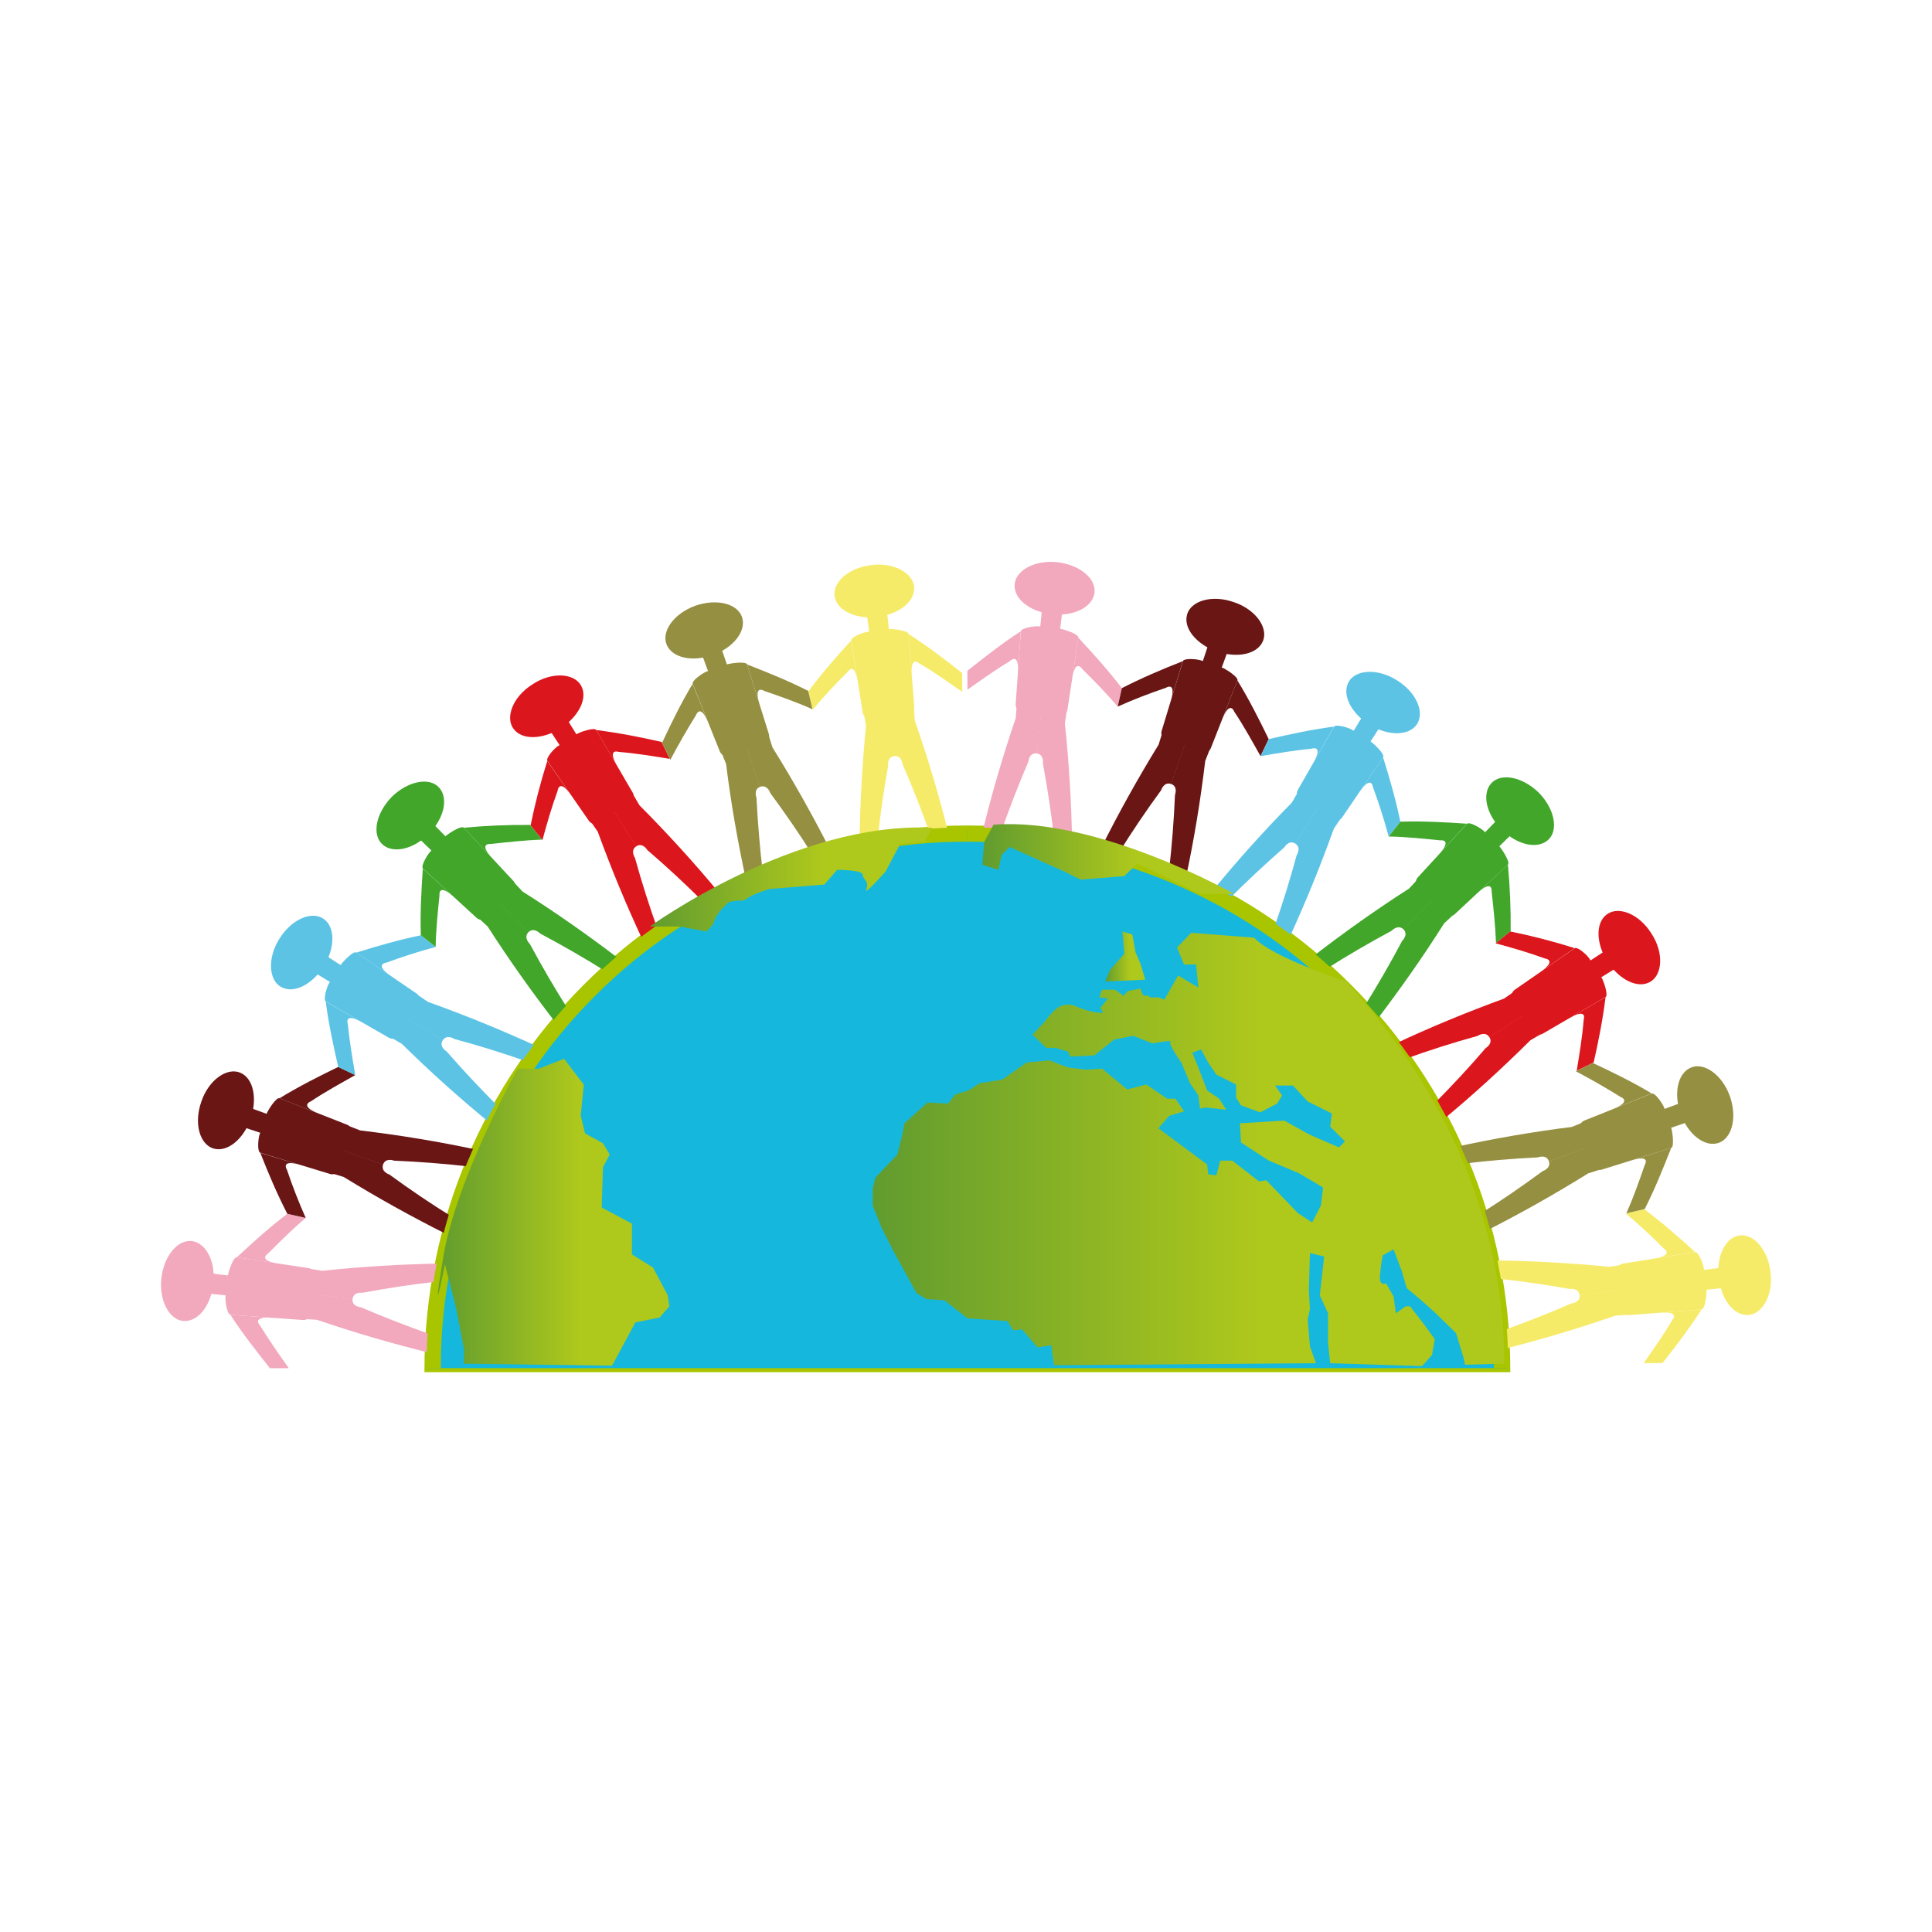 <svg:svg xmlns:dc="http://purl.org/dc/elements/1.1/" xmlns:ns2="http://web.resource.org/cc/" xmlns:rdf="http://www.w3.org/1999/02/22-rdf-syntax-ns#" xmlns:svg="http://www.w3.org/2000/svg" enable-background="new 0 0 415.703 213.055" height="491.291" id="Calque_1" version="1.1" viewBox="-38.105 -135.356 491.291 491.291" width="491.291" x="0px" y="0px" xml:space="preserve">
<svg:g>
	<svg:path d="m345.44 213.06c0-76.208-61.584-137.99-137.55-137.99s-137.55 61.78-137.55 137.99h275.1z" fill="#15B8DC" stroke="#A8C500" stroke-width="1.025" />
	<svg:g>
		<svg:g>
			<svg:g>
				<svg:g>
					<svg:g enable-background="new    " fill="#F6EB68">
						<svg:path d="m404.06 178.83c-3.582 0.648-5.74 5.49-5.139 10.861 0.727 5.355 3.813 9.566 7.539 9.348 3.598-0.207 6.434-5.117 5.656-10.914-0.66-5.81-4.42-9.95-8.06-9.3z" />
						<svg:polygon points="393.57 187.8 394.2 192.78 400.33 192.14 399.68 186.99" />
						<svg:path d="m374.65 185.95c-0.908 0.145-1.48 0.895-1.393 1.693 0.373 3.371 0.971 6.721 1.168 10.111 0.061 0.799 0.844 1.391 1.748 1.32l18.434-1.461c0.893-0.063 1.363-4.098 1.23-5.002l-0.703-5.559c-0.105-0.904-1.279-4.152-2.219-3.996l-18.27 2.9z" />
						<svg:path d="m394.6 197.61c-3.076 4.789-6.516 9.336-9.936 13.635l-4.795 0.035c2.424-3.494 5.051-7.148 7.244-10.938 0.002 0.01 2.297-2.324-3.166-1.889l10.67-0.84z" />
						<svg:path d="m392.94 183.02c-4.266-3.9-8.467-7.553-12.943-10.889l-4.664 1.106c3.34 2.785 6.527 5.76 9.654 8.908 0-0.01 2.814 1.709-2.596 2.58l10.55-1.71z" />
						<svg:path d="m375.48 198.99l-2.867 0.229c-9.555 3.307-19.086 6.164-28.859 8.596-0.004-1.555-0.09-3.104-0.24-4.645 6.002-2.127 12.064-4.494 17.979-7.076 0 0 2.324-0.176 2.072-2.139l11.291-1.336c0.31 2.11 0.48 4.24 0.63 6.37z" />
						<svg:path d="m374.02 186.34l-2.842 0.443c-10.102-0.99-20.129-1.533-30.055-1.635l0.801 4.564c6.422 0.652 12.742 1.561 19.086 2.701 0 0 2.301-0.367 2.549 1.596l11.295-1.322c-0.29-2.11-0.51-4.23-0.84-6.34z" />
					</svg:g>
					<svg:g enable-background="new    " fill="#F2A8BD">
						<svg:path d="m219.9 13.351c-0.188 3.7 4.051 6.88 9.434 7.468 5.381 0.643 10.232-1.66 10.85-5.219 0.631-3.673-3.566-7.295-9.387-7.988-5.81-0.636-10.71 2.109-10.89 5.739z" />
						<svg:path d="m226.28 25.581c1.672 0.133 3.332 0.396 4.998 0.59l0.762-6.118c-1.723-0.201-3.438-0.47-5.164-0.608l-0.6 6.136z" />
						<svg:path d="m220.17 43.658c-0.064 0.906 0.535 1.689 1.338 1.75 3.402 0.183 6.77 0.693 10.148 1.109 0.799 0.101 1.557-0.544 1.693-1.442l2.754-18.286c0.145-0.897-3.713-2.135-4.621-2.249-1.859-0.208-3.711-0.529-5.58-0.637-0.91-0.072-4.352 0.403-4.41 1.31l-1.32 18.445z" />
						<svg:path d="m236.1 26.789c3.947 4.28 7.676 8.369 11.063 12.851l-1.059 4.677c-2.82-3.354-5.861-6.407-9.035-9.585 0.008 0.006-1.742-2.826-2.561 2.624l1.6-10.567z" />
						<svg:path d="m221.46 25.177c-4.764 3.079-9.294 6.67-13.566 10.045l0.014 4.795c3.479-2.445 7.115-5.037 10.895-7.343-0.01 0 2.307-2.304 1.928 3.162l0.73-10.659z" />
						<svg:path d="m233.11 45.734l-0.428 2.845c1.063 10.064 1.664 20.144 1.834 30.078l-4.58-0.816c-0.695-6.439-1.664-12.662-2.84-19.061 0 0 0.355-2.303-1.615-2.555l1.256-11.301 6.37 0.81z" />
						<svg:path d="m220.41 44.363l-0.213 2.869c-3.255 9.505-6.07 19.157-8.451 28.913 1.557 0.056 3.121 0.024 4.667 0.193 2.099-6.014 4.427-12.021 6.987-18.01 0 0.007 0.168-2.355 2.137-2.09l1.27-11.298c-2.14-0.326-4.28-0.379-6.41-0.577z" />
					</svg:g>
					<svg:g enable-background="new    " fill="#691615">
						<svg:path d="m263.75 20.941c-0.986 3.51 2.441 7.566 7.557 9.381 5.146 1.711 10.313 0.769 11.748-2.673 1.393-3.329-1.813-8.017-7.383-9.877-5.55-1.96-10.93-0.386-11.93 3.169z" />
						<svg:polygon points="267.25 34.3 272.02 35.919 274.13 30.125 269.2 28.451" />
						<svg:path d="m257.29 50.505c-0.268 0.879 0.156 1.729 0.918 1.993 3.205 1.143 6.49 2.068 9.631 3.386 0.748 0.295 1.625-0.15 1.959-0.995l6.762-17.211c0.336-0.833-3.109-3.013-3.977-3.303l-5.326-1.807c-0.863-0.306-4.313-0.665-4.582 0.246l-5.38 17.691z" />
						<svg:path d="m276.56 37.678c2.979 4.86 5.563 9.985 7.953 14.915l-2.074 4.323c-2.092-3.697-4.242-7.659-6.693-11.313 0.01 0.003-1.092-3.082-3.092 2.02l3.9-9.945z" />
						<svg:path d="m262.66 32.774c-5.385 2.112-10.525 4.308-15.492 6.866l-1.045 4.68c3.973-1.778 8.059-3.36 12.266-4.781-0.01-0.003 2.773-1.779 1.191 3.466l3.08-10.231z" />
						<svg:path d="m269.42 55.476l-1.049 2.679c-1.195 10.014-2.818 19.882-4.918 29.713-1.406-0.652-2.818-1.296-4.275-1.827 0.717-6.325 1.238-12.797 1.504-19.259 0 0 0.859-2.167-1.021-2.802l3.74-10.737c2.04 0.646 4.03 1.438 6.02 2.233z" />
						<svg:path d="m257.37 51.24l-0.846 2.75c-5.314 8.65-10.191 17.415-14.633 26.312l4.471 1.274c3.4-5.485 6.986-10.779 10.791-15.98 0.002 0 0.676-2.229 2.557-1.593l3.752-10.732c-2.03-0.673-4.04-1.412-6.09-2.031z" />
					</svg:g>
					<svg:g enable-background="new    " fill="#5CC3E5">
						<svg:path d="m304.83 38.085c-1.779 3.264 0.691 7.925 5.266 10.831 4.604 2.862 9.926 2.962 12.035 0.005 2.15-3.019-0.008-8.172-4.988-11.271-4.95-3.138-10.59-2.746-12.32 0.435z" />
						<svg:polygon points="305.29 51.859 309.53 54.57 312.87 49.389 308.49 46.59" />
						<svg:path d="m291.93 65.506c-0.449 0.789-0.248 1.753 0.449 2.154 2.992 1.629 5.781 3.592 8.67 5.393 0.684 0.422 1.619 0.21 2.135-0.543l10.416-15.28c0.547-0.791-2.414-3.542-3.182-4.041-1.582-1.001-3.141-2.042-4.748-3.004-0.791-0.458-4.105-1.518-4.551-0.726l-9.19 16.047z" />
						<svg:path d="m313.6 57.229c1.732 5.522 3.258 10.895 4.396 16.363l-2.98 3.757c-1.119-4.206-2.461-8.37-3.992-12.542 0.008 0.005-0.359-3.278-3.443 1.251l6.01-8.829z" />
						<svg:path d="m301.11 49.414c-5.641 0.727-11.266 1.952-16.596 3.179l-2.063 4.329c4.203-0.718 8.605-1.469 13.008-1.901-0.008-0.005 3.082-1.081 0.369 3.681l5.28-9.288z" />
						<svg:path d="m302.69 72.996l-1.617 2.378c-3.43 9.558-7.217 18.845-11.377 27.883l-3.797-2.701c2.15-6.088 4.029-12.188 5.717-18.418 0-0.001 1.318-1.921-0.354-2.994l6.035-9.637 5.39 3.485z" />
						<svg:path d="m291.84 66.245l-1.438 2.493c-7.063 7.168-13.771 14.629-20.133 22.398 1.377 0.713 2.779 1.38 4.102 2.194 4.494-4.511 9.211-8.938 14.104-13.204 0 0 1.156-2.023 2.826-0.949l6.045-9.629c-1.77-1.194-3.64-2.231-5.5-3.303z" />
					</svg:g>
					<svg:g enable-background="new    " fill="#41A62A">
						<svg:path d="m341.05 63.895c-2.383 2.711-1.154 7.957 2.75 11.708 3.795 3.862 9 5.1 11.746 2.645 2.725-2.435 1.719-7.902-2.387-12.077-4.22-4.062-9.65-5.076-12.11-2.276z" />
						<svg:path d="m338.41 77.461c1.209 1.161 2.443 2.299 3.58 3.533l4.4-4.317c-1.176-1.273-2.447-2.45-3.697-3.649l-4.28 4.433z" />
						<svg:path d="m322.42 87.77c-0.613 0.67-0.637 1.663-0.055 2.219 2.482 2.33 4.936 4.69 7.24 7.198 0.555 0.582 1.545 0.553 2.209-0.065l13.527-12.608c0.67-0.613-1.549-4.009-2.182-4.669-1.268-1.379-2.656-2.636-4.002-3.937-0.66-0.631-3.621-2.432-4.23-1.759l-12.51 13.621z" />
						<svg:path d="m345.34 84.513c0.531 5.709 0.758 11.363 0.707 16.906l-3.734 3.008c-0.145-4.363-0.635-8.642-1.109-13.133 0.008 0.007 0.328-3.233-3.68 0.505l7.81-7.289z" />
						<svg:path d="m334.93 74.102c-5.783-0.393-11.326-0.689-16.928-0.51l-2.971 3.765c4.381 0.084 8.662 0.529 13.137 0.983 0.004-0.019 3.271-0.409-0.441 3.654l7.2-7.892z" />
						<svg:path d="m331.22 97.49l-2.102 1.963c-5.346 8.469-11.205 16.802-17.248 24.699l-3.057-3.522c3.361-5.393 6.572-10.962 9.623-16.698-0.01 0.008 1.729-1.603 0.32-3.003l8.012-8.068 4.46 4.628z" />
						<svg:path d="m322.17 88.475l-1.951 2.114c-8.475 5.436-16.746 11.313-24.598 17.394l3.523 3.056c5.418-3.445 10.918-6.633 16.639-9.721 0 0 1.572-1.718 3.01-0.349l8.021-8.058-4.64-4.437z" />
					</svg:g>
					<svg:g enable-background="new    " fill="#DC161D">
						<svg:path d="m370.53 97.139c-2.986 2.164-2.76 7.424 0.092 12.029 3.002 4.51 7.6 6.99 10.865 5.176 3.152-1.744 3.582-7.428 0.344-12.312-3.08-4.987-8.34-7.043-11.29-4.901z" />
						<svg:polygon points="364.98 109.77 367.7 114.01 372.94 110.77 370.14 106.39" />
						<svg:path d="m347.1 116.32c-0.746 0.519-0.973 1.469-0.508 2.124 1.846 2.855 3.75 5.679 5.461 8.618 0.4 0.696 1.361 0.892 2.148 0.436l15.977-9.31c0.779-0.445-0.543-4.303-1.086-5.042l-3.029-4.728c-0.459-0.793-3.004-3.162-3.764-2.629l-15.2 10.53z" />
						<svg:path d="m370.18 118.19c-0.705 5.667-1.803 11.26-3.029 16.63l-4.307 2.105c0.68-4.21 1.432-8.639 1.773-13.02 0.004 0.009 1.063-3.098-3.67-0.337l9.24-5.37z" />
						<svg:path d="m362.31 105.74c-5.467-1.724-10.932-3.131-16.373-4.237l-3.725 3.018c4.158 1.118 8.416 2.354 12.563 3.868-0.006-0.009 3.268 0.332-1.23 3.463l8.76-6.11z" />
						<svg:path d="m353.55 127.72l-2.484 1.45c-7.188 7.136-14.521 13.842-22.281 20.263-0.672-1.397-1.439-2.744-2.23-4.079 4.477-4.515 8.957-9.304 13.113-14.172 0 0 2.018-1.167 0.945-2.837l9.596-6.103c1.16 1.8 2.29 3.61 3.33 5.48z" />
						<svg:path d="m346.71 116.95l-2.369 1.633c-9.543 3.49-18.727 7.277-27.813 11.548 0.994 1.195 1.811 2.521 2.732 3.768 6.039-2.164 12.211-4.139 18.391-5.838 0 0 1.914-1.329 2.982 0.342l9.602-6.091c-1.17-1.79-2.24-3.65-3.52-5.36z" />
					</svg:g>
					<svg:g enable-background="new    " fill="#958F42">
						<svg:path d="m391.87 136.12c-3.404 1.452-4.426 6.662-2.59 11.752 1.777 5.113 5.961 8.467 9.432 7.463 3.578-1.036 5.01-6.393 3.084-11.928-1.99-5.51-6.58-8.72-9.92-7.28z" />
						<svg:path d="m383.65 147.2c0.623 1.557 1.104 3.165 1.66 4.746l5.832-1.993c-0.572-1.633-1.072-3.294-1.715-4.902l-5.77 2.14z" />
						<svg:path d="m364.73 149.63c-0.84 0.34-1.285 1.221-0.99 1.967 1.314 3.134 2.342 6.373 3.436 9.587 0.258 0.76 1.17 1.157 2.035 0.888l17.65-5.52c0.869-0.264 0.297-4.269 0.002-5.134-0.621-1.764-1.15-3.562-1.871-5.289-0.332-0.851-2.262-3.736-3.102-3.392l-17.17 6.88z" />
						<svg:path d="m386.86 156.55c-2.123 5.413-4.184 10.549-6.73 15.542l-4.668 1.092c1.777-3.993 3.213-8.059 4.674-12.293-0.002 0.011 1.779-2.797-3.475-1.151l10.2-3.19z" />
						<svg:path d="m381.91 142.7c-4.865-2.923-10.041-5.44-14.998-7.763l-4.299 2.118c3.801 2.005 7.611 4.185 11.396 6.54-0.004-0.009 3.076 1.063-2.004 3.117l9.9-4.02z" />
						<svg:path d="m368.52 162.15l-2.744 0.861c-8.596 5.352-17.391 10.292-26.252 14.778l-1.27-4.457c5.494-3.437 10.668-7.02 15.91-10.871 0-0.001 2.225-0.689 1.592-2.564l10.711-3.816 2.05 6.07z" />
						<svg:path d="m364.2 150.16l-2.672 1.065c-9.959 1.24-19.906 2.969-29.678 5.113 0.609 1.42 1.336 2.791 1.863 4.244 6.316-0.758 12.73-1.303 19.23-1.627-0.014 0.005 2.199-0.885 2.816 0.996l10.715-3.804c-0.64-2.03-1.52-3.98-2.28-5.98z" />
					</svg:g>
				</svg:g>
				<svg:path d="m207.89 78.676c35.229-0.133 69.84 14.23 94.682 39.219 24.988 24.842 39.352 59.453 39.219 94.681h3.627c0.141-36.168-14.623-71.746-40.281-97.246-25.5-25.658-61.078-40.422-97.246-40.281v3.627z" fill="#A8C500" />
			</svg:g>
			<svg:g>
				<svg:g>
					<svg:g enable-background="new    " fill="#F6EB68">
						<svg:path d="m174.15 16.41c0.648 3.583 5.491 5.74 10.862 5.138 5.356-0.726 9.566-3.811 9.348-7.539-0.208-3.598-5.118-6.433-10.915-5.657-5.81 0.657-9.95 4.419-9.29 8.058z" />
						<svg:polygon points="183.12 26.897 188.1 26.268 187.45 20.138 182.31 20.786" />
						<svg:path d="m181.26 45.82c0.145 0.908 0.895 1.481 1.692 1.394 3.372-0.375 6.721-0.971 10.111-1.168 0.799-0.061 1.391-0.843 1.32-1.748l-1.46-18.434c-0.063-0.893-4.099-1.364-5.002-1.23l-5.558 0.703c-0.906 0.105-4.153 1.279-3.998 2.22l2.9 18.263z" />
						<svg:path d="m192.93 25.863c4.789 3.076 9.336 6.515 13.634 9.936l0.036 4.793c-3.494-2.423-7.148-5.05-10.938-7.244 0.01-0.001-2.324-2.297-1.889 3.166l-0.84-10.651z" />
						<svg:path d="m178.33 27.528c-3.901 4.264-7.554 8.465-10.89 12.942l1.106 4.664c2.785-3.34 5.76-6.528 8.907-9.654-0.01 0.001 1.71-2.814 2.581 2.596l-1.71-10.548z" />
						<svg:path d="m194.3 44.991l0.229 2.868c3.307 9.554 6.163 19.085 8.595 28.859-1.555 0.003-3.103 0.089-4.644 0.239-2.127-6.001-4.493-12.063-7.075-17.977 0 0-0.178-2.324-2.141-2.073l-1.335-11.291c2.13-0.31 4.26-0.481 6.38-0.625z" />
						<svg:path d="m181.66 46.445l0.443 2.843c-0.99 10.1-1.532 20.128-1.634 30.054l4.564-0.801c0.652-6.423 1.561-12.743 2.7-19.087 0.001 0-0.367-2.301 1.596-2.549l-1.322-11.293c-2.12 0.282-4.25 0.503-6.35 0.833z" />
					</svg:g>
					<svg:g enable-background="new    " fill="#F2A8BD">
						<svg:path d="m8.667 200.56c3.7 0.188 6.88-4.049 7.468-9.434 0.643-5.381-1.66-10.232-5.219-10.848-3.673-0.633-7.295 3.564-7.988 9.385-0.636 5.83 2.109 10.72 5.739 10.9z" />
						<svg:path d="m20.897 194.19c0.133-1.67 0.396-3.332 0.59-4.998l-6.117-0.76c-0.201 1.721-0.47 3.436-0.608 5.162l6.135 0.6z" />
						<svg:path d="m38.974 200.3c0.906 0.064 1.689-0.535 1.75-1.336 0.183-3.402 0.693-6.771 1.109-10.15 0.101-0.797-0.545-1.555-1.442-1.691l-18.286-2.756c-0.897-0.143-2.135 3.713-2.249 4.621-0.208 1.861-0.529 3.711-0.637 5.58-0.072 0.91 0.403 4.354 1.31 4.412l18.445 1.33z" />
						<svg:path d="m22.105 184.37c4.279-3.947 8.368-7.676 12.851-11.061l4.677 1.057c-3.354 2.82-6.407 5.861-9.585 9.035 0.007-0.008-2.826 1.742 2.624 2.561l-10.567-1.59z" />
						<svg:path d="m20.494 199.01c3.079 4.764 6.67 9.295 10.045 13.566l4.795-0.014c-2.445-3.479-5.037-7.115-7.343-10.895 0 0.01-2.304-2.305 3.162-1.928l-10.659-0.74z" />
						<svg:path d="m41.051 187.36l2.845 0.428c10.064-1.063 20.144-1.664 30.078-1.834l-0.817 4.58c-6.439 0.695-12.662 1.664-19.061 2.84 0 0-2.302-0.354-2.555 1.615l-11.301-1.256 0.811-6.38z" />
						<svg:path d="m39.679 200.06l2.869 0.213c9.505 3.256 19.157 6.07 28.913 8.451 0.056-1.557 0.024-3.119 0.194-4.666-6.014-2.098-12.022-4.428-18.011-6.988 0.007 0-2.355-0.168-2.09-2.135l-11.298-1.271c-0.325 2.13-0.379 4.28-0.577 6.41z" />
					</svg:g>
					<svg:g enable-background="new    " fill="#691615">
						<svg:path d="m16.257 156.72c3.51 0.985 7.566-2.443 9.381-7.557 1.711-5.148 0.77-10.313-2.673-11.749-3.33-1.393-8.017 1.813-9.877 7.383-1.96 5.55-0.386 10.93 3.169 11.93z" />
						<svg:polygon points="29.616 153.22 31.236 148.44 25.441 146.34 23.768 151.27" />
						<svg:path d="m45.821 163.18c0.879 0.266 1.73-0.158 1.993-0.918 1.143-3.206 2.069-6.491 3.386-9.633 0.295-0.748-0.15-1.625-0.995-1.958l-17.211-6.763c-0.833-0.336-3.013 3.109-3.303 3.979l-1.806 5.326c-0.306 0.862-0.666 4.311 0.246 4.581l17.69 5.38z" />
						<svg:path d="m32.994 143.91c4.859-2.978 9.985-5.563 14.915-7.953l4.323 2.074c-3.697 2.093-7.659 4.243-11.312 6.693 0.003-0.009-3.082 1.092 2.02 3.094l-9.946-3.9z" />
						<svg:path d="m28.09 157.81c2.112 5.385 4.308 10.525 6.866 15.494l4.68 1.045c-1.778-3.975-3.36-8.06-4.782-12.266-0.003 0.009-1.779-2.774 3.467-1.191l-10.231-3.07z" />
						<svg:path d="m50.792 151.05l2.678 1.05c10.015 1.195 19.882 2.819 29.713 4.918-0.652 1.406-1.296 2.817-1.827 4.274-6.325-0.716-12.797-1.237-19.259-1.504 0 0.001-2.167-0.858-2.802 1.022l-10.738-3.74c0.649-2.05 1.44-4.03 2.235-6.02z" />
						<svg:path d="m46.556 163.1l2.75 0.844c8.65 5.316 17.415 10.192 26.311 14.633l1.275-4.471c-5.486-3.4-10.78-6.987-15.981-10.792 0-0.001-2.229-0.676-1.592-2.556l-10.732-3.753c-0.673 2.04-1.411 4.05-2.031 6.1z" />
					</svg:g>
					<svg:g enable-background="new    " fill="#5CC3E5">
						<svg:path d="m33.401 115.64c3.264 1.779 7.925-0.692 10.831-5.266 2.862-4.604 2.961-9.926 0.005-12.035-3.019-2.151-8.172 0.008-11.271 4.987-3.138 4.95-2.746 10.59 0.435 12.32z" />
						<svg:polygon points="47.175 115.18 49.886 110.94 44.704 107.6 41.906 111.98" />
						<svg:path d="m60.822 128.54c0.789 0.45 1.753 0.249 2.154-0.448 1.629-2.992 3.591-5.781 5.393-8.669 0.422-0.686 0.209-1.621-0.543-2.136l-15.28-10.416c-0.791-0.548-3.542 2.414-4.041 3.182-1.001 1.582-2.042 3.141-3.003 4.747-0.458 0.791-1.518 4.105-0.726 4.551l16.046 9.2z" />
						<svg:path d="m52.545 106.87c5.522-1.732 10.896-3.259 16.363-4.396l3.757 2.979c-4.206 1.118-8.37 2.461-12.542 3.991 0.005-0.008-3.278 0.359 1.251 3.443l-8.829-6.01z" />
						<svg:path d="m44.73 119.36c0.727 5.642 1.952 11.266 3.179 16.596l4.329 2.063c-0.718-4.203-1.47-8.604-1.901-13.007-0.005 0.008-1.081-3.081 3.681-0.37l-9.288-5.28z" />
						<svg:path d="m68.311 117.78l2.379 1.619c9.557 3.429 18.845 7.216 27.882 11.376l-2.701 3.797c-6.089-2.151-12.188-4.03-18.418-5.718-0.001 0-1.921-1.318-2.994 0.354l-9.637-6.035 3.489-5.4z" />
						<svg:path d="m61.561 128.62l2.493 1.437c7.167 7.063 14.629 13.772 22.399 20.134 0.712-1.378 1.379-2.779 2.194-4.103-4.511-4.494-8.937-9.21-13.205-14.104 0 0-2.023-1.155-0.949-2.825l-9.628-6.046c-1.196 1.79-2.233 3.66-3.304 5.51z" />
					</svg:g>
					<svg:g enable-background="new    " fill="#41A62A">
						<svg:path d="m59.21 79.421c2.711 2.384 7.957 1.154 11.708-2.749 3.862-3.795 5.099-9 2.644-11.746-2.435-2.726-7.903-1.721-12.077 2.386-4.06 4.219-5.074 9.646-2.275 12.109z" />
						<svg:path d="m72.777 82.061c1.161-1.21 2.299-2.444 3.534-3.581l-4.318-4.399c-1.274 1.175-2.45 2.447-3.649 3.697l4.433 4.283z" />
						<svg:path d="m83.086 98.046c0.67 0.613 1.663 0.638 2.218 0.056 2.33-2.483 4.691-4.936 7.199-7.241 0.581-0.555 0.552-1.544-0.066-2.209l-12.608-13.527c-0.614-0.67-4.009 1.55-4.669 2.183-1.378 1.268-2.636 2.656-3.936 4.002-0.631 0.66-2.432 3.621-1.759 4.23l13.621 12.506z" />
						<svg:path d="m79.829 75.125c5.708-0.53 11.363-0.757 16.906-0.706l3.008 3.734c-4.364 0.145-8.642 0.635-13.133 1.108 0.007-0.007-3.233-0.327 0.505 3.68l-7.286-7.816z" />
						<svg:path d="m69.418 85.541c-0.393 5.783-0.69 11.326-0.51 16.93l3.765 2.969c0.083-4.38 0.529-8.661 0.982-13.136-0.019-0.004-0.409-3.272 3.655 0.44l-7.892-7.203z" />
						<svg:path d="m92.805 89.248l1.963 2.103c8.469 5.345 16.802 11.204 24.699 17.248l-3.522 3.056c-5.393-3.36-10.961-6.571-16.698-9.622 0.008 0.01-1.603-1.729-3.003-0.32l-8.073-8.02 4.629-4.452z" />
						<svg:path d="m83.791 98.299l2.115 1.95c5.435 8.476 11.313 16.747 17.394 24.598l3.055-3.522c-3.445-5.419-6.633-10.918-9.721-16.639 0-0.001-1.717-1.572-0.348-3.011l-8.058-8.021-4.442 4.64z" />
					</svg:g>
					<svg:g enable-background="new    " fill="#DC161D">
						<svg:path d="m92.455 49.941c2.164 2.987 7.423 2.76 12.029-0.092 4.51-3 6.99-7.599 5.176-10.864-1.745-3.153-7.428-3.583-12.312-0.345-4.978 3.092-7.035 8.346-4.893 11.301z" />
						<svg:polygon points="105.09 55.483 109.33 52.769 106.08 47.525 101.71 50.328" />
						<svg:path d="m111.64 73.364c0.519 0.746 1.47 0.973 2.125 0.507 2.855-1.846 5.679-3.75 8.618-5.461 0.697-0.4 0.892-1.362 0.436-2.147l-9.31-15.977c-0.445-0.779-4.302 0.543-5.042 1.085l-4.727 3.029c-0.793 0.458-3.163 3.004-2.629 3.763l10.53 15.201z" />
						<svg:path d="m113.5 50.286c5.667 0.704 11.26 1.802 16.63 3.028l2.106 4.306c-4.21-0.678-8.639-1.431-13.02-1.772 0.008-0.005-3.098-1.063-0.336 3.67l-5.38-9.232z" />
						<svg:path d="m101.06 58.154c-1.724 5.467-3.131 10.931-4.238 16.373l3.018 3.726c1.117-4.159 2.353-8.417 3.867-12.563-0.008 0.005 0.332-3.268 3.463 1.229l-6.11-8.765z" />
						<svg:path d="m123.04 66.922l1.451 2.484c7.136 7.187 13.841 14.521 20.262 22.28-1.397 0.673-2.744 1.439-4.078 2.23-4.516-4.477-9.305-8.956-14.172-13.113-0.001 0-1.168-2.018-2.838-0.945l-6.102-9.595c1.79-1.174 3.61-2.306 5.48-3.341z" />
						<svg:path d="m112.26 73.758l1.632 2.369c3.491 9.542 7.277 18.727 11.548 27.812 1.195-0.993 2.52-1.811 3.768-2.732-2.165-6.038-4.138-12.21-5.838-18.391 0 0-1.329-1.913 0.342-2.982l-6.09-9.601c-1.78 1.176-3.64 2.242-5.36 3.522z" />
					</svg:g>
					<svg:g enable-background="new    " fill="#958F42">
						<svg:path d="m131.43 28.601c1.452 3.404 6.662 4.426 11.752 2.59 5.113-1.776 8.467-5.96 7.463-9.431-1.037-3.578-6.394-5.009-11.929-3.084-5.5 1.988-8.71 6.58-7.28 9.925z" />
						<svg:path d="m142.52 36.817c1.556-0.624 3.165-1.104 4.746-1.66l-1.993-5.833c-1.633 0.574-3.294 1.073-4.902 1.715l2.14 5.778z" />
						<svg:path d="m144.95 55.734c0.34 0.841 1.22 1.285 1.967 0.991 3.134-1.313 6.373-2.342 9.587-3.436 0.76-0.257 1.157-1.169 0.888-2.035l-5.52-17.649c-0.264-0.87-4.27-0.297-5.135-0.002-1.764 0.622-3.562 1.15-5.289 1.871-0.851 0.333-3.736 2.261-3.392 3.102l6.89 17.158z" />
						<svg:path d="m151.87 33.604c5.413 2.122 10.548 4.183 15.541 6.73l1.093 4.667c-3.993-1.777-8.06-3.214-12.294-4.674 0.011 0.002-2.797-1.779-1.151 3.475l-3.19-10.198z" />
						<svg:path d="m138.01 38.555c-2.923 4.866-5.44 10.04-7.762 14.998l2.118 4.3c2.005-3.803 4.185-7.613 6.541-11.397-0.009 0.003 1.062-3.077 3.116 2.003l-4.02-9.904z" />
						<svg:path d="m157.46 51.951l0.861 2.745c5.352 8.595 10.291 17.39 14.778 26.252l-4.457 1.268c-3.437-5.492-7.02-10.666-10.871-15.908 0 0-0.689-2.225-2.565-1.593l-3.816-10.709 6.08-2.055z" />
						<svg:path d="m145.47 56.263l1.065 2.672c1.241 9.959 2.969 19.906 5.114 29.677 1.42-0.608 2.791-1.335 4.244-1.862-0.758-6.316-1.303-12.73-1.627-19.23 0.005 0.013-0.884-2.199 0.996-2.817l-3.803-10.715c-2.04 0.64-3.99 1.525-5.99 2.275z" />
					</svg:g>
				</svg:g>
				<svg:path d="m73.993 212.58c-0.133-35.229 14.229-69.839 39.218-94.681 24.842-24.989 59.452-39.352 94.681-39.219v-3.627c-36.169-0.141-71.746 14.622-97.246 40.281-25.659 25.499-40.421 61.076-40.28 97.246h3.633z" fill="#A8C500" />
			</svg:g>
		</svg:g>
	</svg:g>
	<svg:g>
			<svg:linearGradient gradientTransform="matrix(1 0 0 -1 -.015 348.39)" gradientUnits="userSpaceOnUse" id="path12_2_" x1="183.84" x2="344.46" y1="191.46" y2="191.46">
			<svg:stop offset="0" style="stop-color:#619C2F" />
			<svg:stop offset=".613" style="stop-color:#AFC81C" />
		</svg:linearGradient>
		<svg:path d="m344.44 211.4c-0.066-24.998-7.41-61.198-40.236-97.164 0 0-19.074-6.264-23.379-11.141l-16.006-1.245-3.623 3.749 1.803 4.315h3.057l0.564 5.854-5.156-3.066-3.463 6.137-1.539-0.567h-2.088s-0.576-0.686-1.25-0.412c-0.564 0.412-1.248-1.813-1.248-1.813l-3.072 0.563-1.248 1.25-2.088-1.538h-3.352l-0.674 1.95 2.195 0.279-1.928 2.371 0.697 1.251c-2.791 0.294-7.371-1.815-7.371-1.815s-1.26-0.552-3.08 0c-1.939 0.563-4.35 4.032-4.35 4.032l-3.154 3.355 3.482 3.364h2.363l3.18 0.956 0.574 1.253 6.129-0.293 5.016-4.026 4.863-0.965 4.877 1.94s5.271-0.976 4.588-0.412c-0.555 0.68 2.777 5.288 2.777 5.288l2.232 5.272 2.086 3.074 0.424 3.349 1.518-0.272 5.154 0.563-1.791-2.796-3.068-2.093-2.236-5.841-1.533-3.754 2.236-0.852 1.807 3.349 2.076 3.064 5.016 2.512v3.335l1.25 1.96 4.877 1.789 4.318-2.232 1.262-2.081-1.826-2.505h4.6l3.736 4.053 6.15 3.056-0.426 3.343 3.75 3.754-1.529 1.536-7.654-3.344-6.266-3.49-11.258 0.698 0.273 4.883 7.102 4.604 7.643 3.2 6.131 3.633-0.553 4.576-2.23 4.322-3.615-2.371-8.063-8.362-1.832 0.293-6.805-5.291h-3.063l-0.982 3.754-2.082-0.289-0.273-2.491-12.389-9.202 2.783-3.176 3.754-1.141-2.227-3.204h-2.1l-5.268-3.607-4.873 1.248-6.424-5.291-4.016 0.262-4.611-0.541-4.705-1.82-5.854 0.563-6.121 4.315-5.838 0.959-2.785 1.825-3.346 0.977-1.834 2.36-5.265-0.279-5.844 5.292-0.573 3.054-1.238 4.906-5.565 5.841-0.697 2.77v4.324l2.234 5.577 2.782 5.561 6.127 11.145 2.497 1.531 4.594 0.293 5.844 4.582 10.158 0.701 1.525 2.379 2.215-0.279 3.924 4.602 3.477-0.564 0.74 5.098 66.6-0.514-1.533-4.307-0.564-6.826 0.564-2.654-0.279-4.736 0.279-9.469 3.619 0.836-1.104 9.895 2.088 4.578v7.537l0.551 5.141 23.33 0.734 2.557-2.822 0.697-4.033-2.504-3.459-3.764-4.885h-1.115l-2.504 1.787-0.576-4.287-1.924-3.35s-1.818 0.965-1.539-2.1c0.285-3.195 0.703-5.008 0.703-5.008l2.754-1.545 2.098 5.568 1.262 4.316 3.35 2.793 3.754 3.354 5.424 5.289 1.959 6.4 0.322 1.633 10.01-0.25z" fill="url(#path12_2_)" id="path12_1_" />
			<svg:linearGradient gradientTransform="matrix(1 0 0 -1 -.015 348.39)" gradientUnits="userSpaceOnUse" id="path19_1_" x1="211.72" x2="275.73" y1="265.31" y2="265.31">
			<svg:stop offset="0" style="stop-color:#619C2F" />
			<svg:stop offset=".613" style="stop-color:#AFC81C" />
		</svg:linearGradient>
		<svg:path d="m214.54 74.355c26.666-2.044 61.178 17.606 61.178 17.606h-8.613l-16.031-7.724-3.275 3.188-11.119 0.898-4.1-2.037-13.957-6.254-2.041 2.031-0.783 3.767-4.096-1.257 0.449-5.79 2.39-4.428z" fill="url(#path19_1_)" id="path19" />
			<svg:linearGradient gradientTransform="matrix(1 0 0 -1 -.015 348.39)" gradientUnits="userSpaceOnUse" id="polygon26_1_" x1="242.94" x2="253.14" y1="240.52" y2="240.52">
			<svg:stop offset="0" style="stop-color:#619C2F" />
			<svg:stop offset=".613" style="stop-color:#AFC81C" />
		</svg:linearGradient>
		<svg:polygon fill="url(#polygon26_1_)" id="polygon26" points="242.93 114.24 253.13 113.77 251.88 109.67 250.63 106.73 249.84 102.29 247.32 101.51 247.8 107.18 244.16 111.27" />
			<svg:linearGradient gradientTransform="matrix(1 0 0 -1 -.015 348.39)" gradientUnits="userSpaceOnUse" id="path40_2_" x1="73.247" x2="132.12" y1="175.49" y2="175.49">
			<svg:stop offset="0" style="stop-color:#619C2F" />
			<svg:stop offset=".613" style="stop-color:#AFC81C" />
		</svg:linearGradient>
		<svg:path d="m117.53 211.93l5.938-11.021 6.175-1.24 2.465-2.838-0.424-2.84-3.751-7.043-5.335-3.305v-7.824l-7.7-4.113 0.322-10.213 1.713-3.282-1.713-2.837-4.552-2.52-1.101-4.534 0.783-7.853-5.017-6.58-6.437 2.506h-5.333s-15.682 27.938-18.973 48.064c-3.303 20.215 0.452 1.697 0.452 1.697l2.839 11.143 2.044 10.682-0.122 3.434 37.73 0.51z" fill="url(#path40_2_)" id="path40_1_" />
			<svg:linearGradient gradientTransform="matrix(1 0 0 -1 -.015 348.39)" gradientUnits="userSpaceOnUse" id="path47_1_" x1="127.16" x2="199.01" y1="260.11" y2="260.11">
			<svg:stop offset="0" style="stop-color:#619C2F" />
			<svg:stop offset=".613" style="stop-color:#AFC81C" />
		</svg:linearGradient>
		<svg:path d="m199 75.146l-2.046 3.638-6.138 0.445-3.743 7.058s-5.798 6.589-4.864 4.41c0.785-2.034-0.934-2.372-0.934-3.633 0-1.233-6.497-1.233-6.497-1.233l-3.268 3.75-13.933 1.118s-4.133 1.263-5.339 2.175l-1.256 0.787h-1.711c-2.04 0.339-2.04 0.339-2.04 0.339l-2.033 2.05-1.258 1.701-0.787 2.049-1.578 1.711-7.05-1.263h-7.374s36.96-26.823 71.85-25.104z" fill="url(#path47_1_)" id="path47" />
	</svg:g>
</svg:g>
</svg:svg>